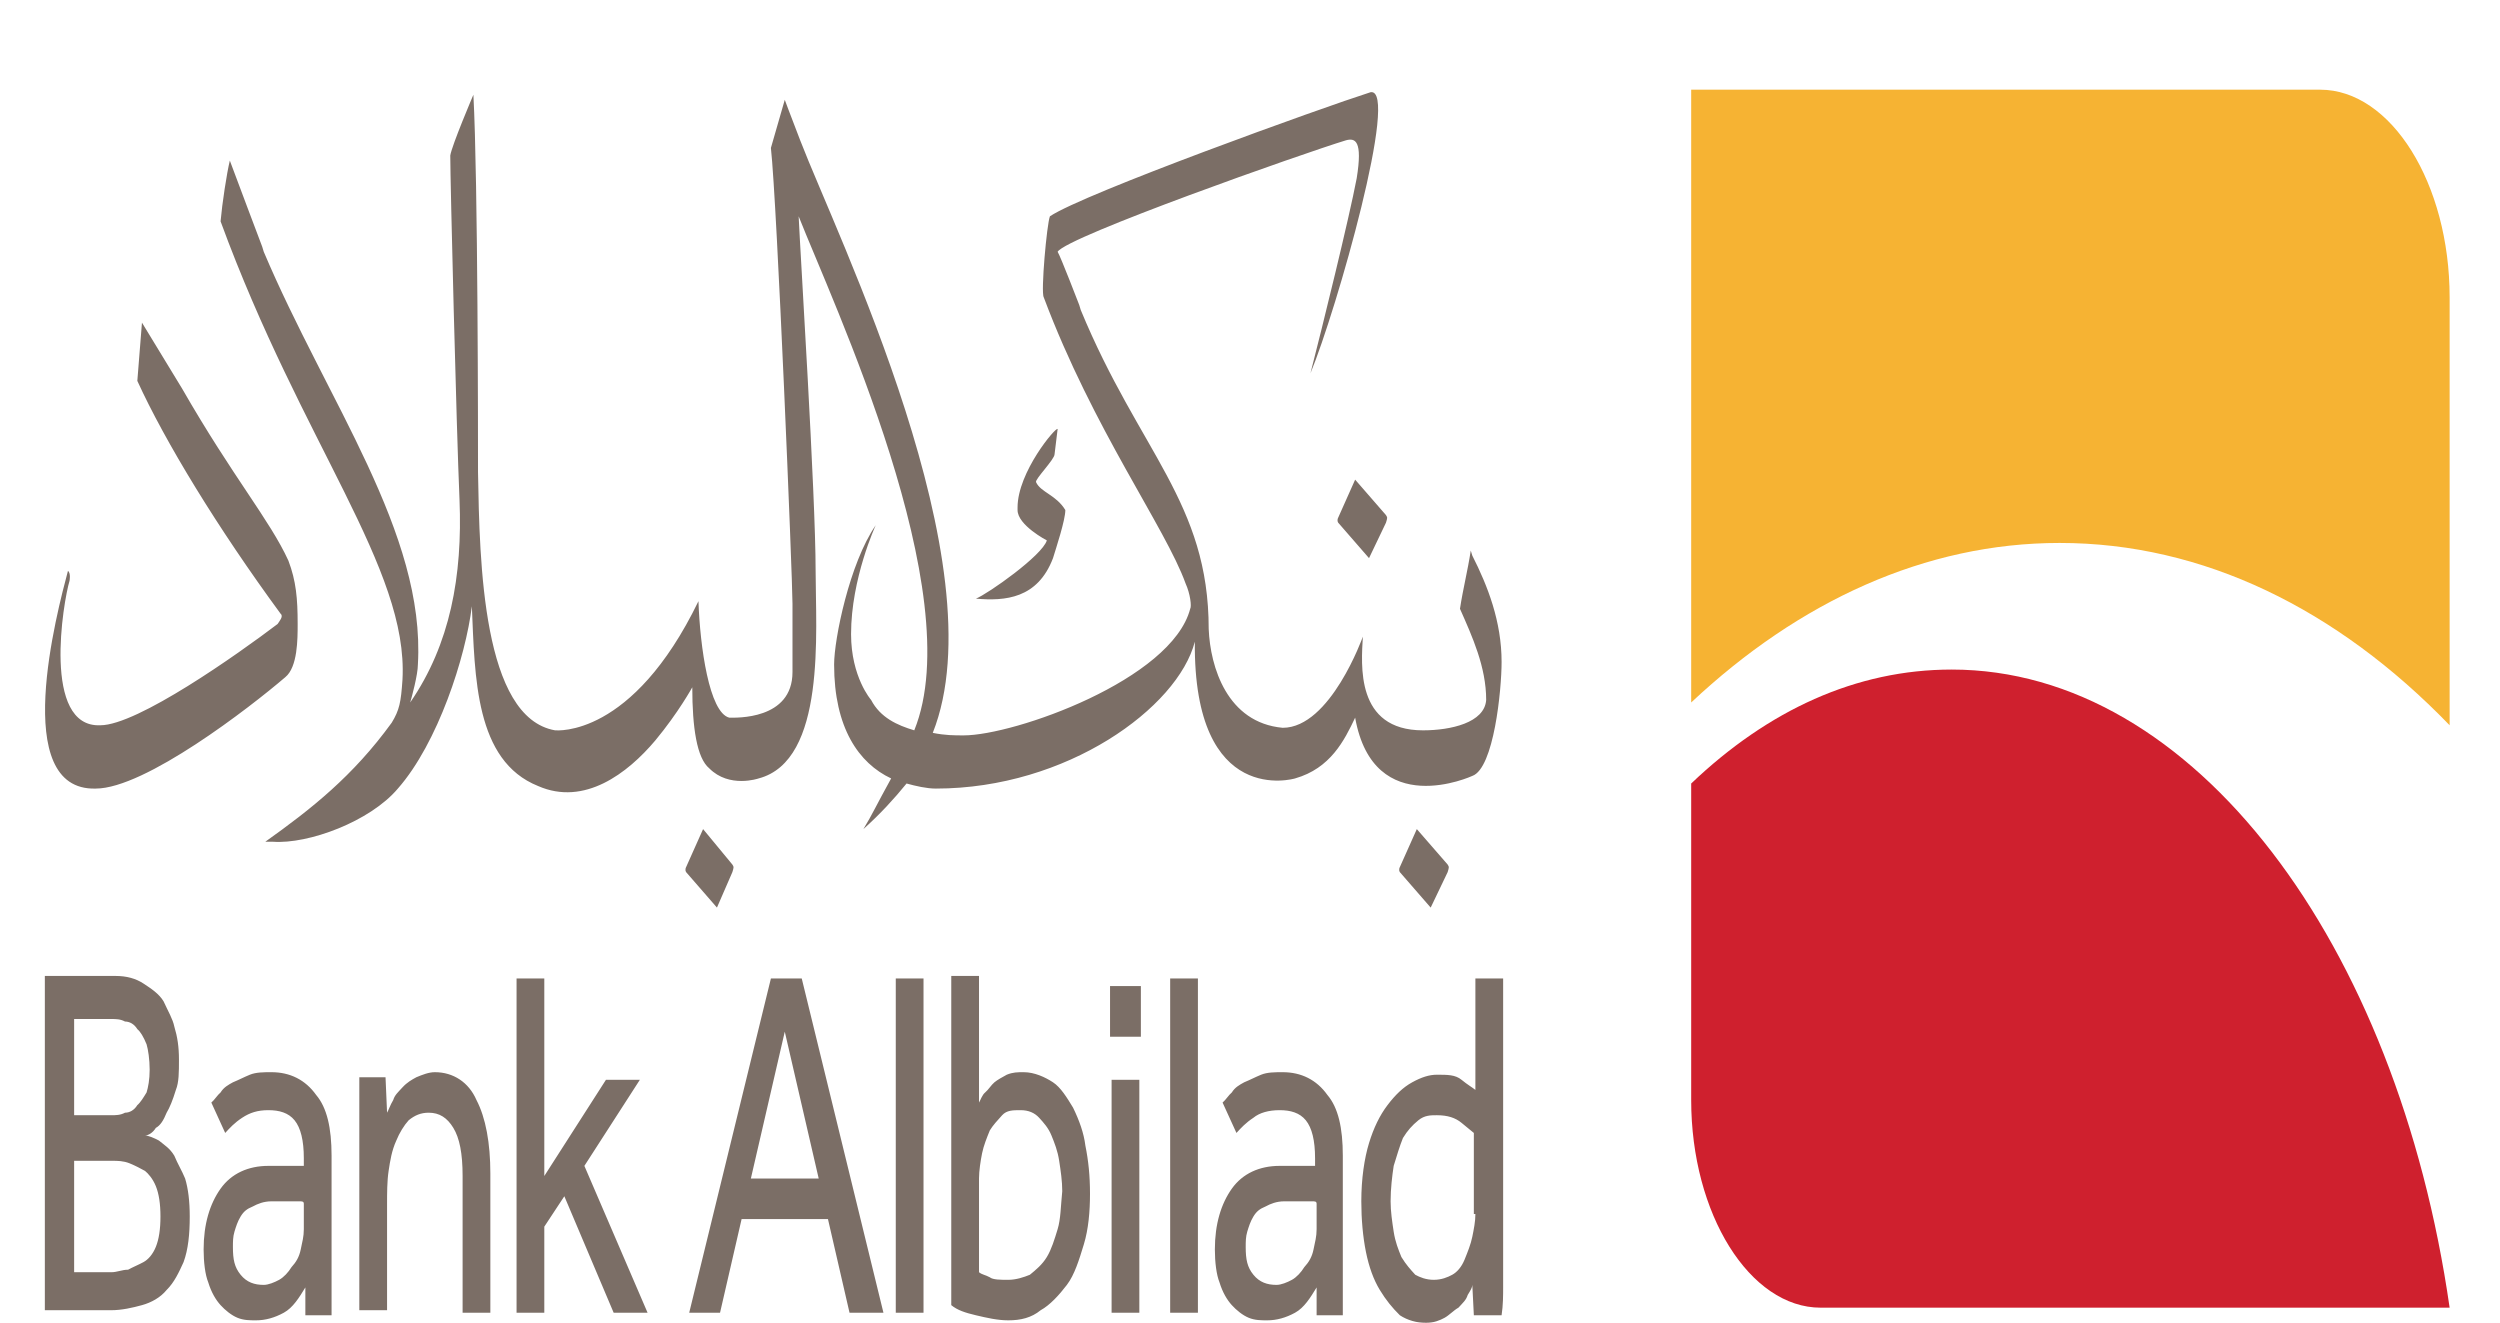 <svg width="223" height="118" viewBox="0 0 223 118" fill="none" xmlns="http://www.w3.org/2000/svg">
<g filter="url(#filter0_dd_1063_1188)">
<path d="M131.605 100.287C131.605 100.965 131.467 101.643 131.33 102.32C131.192 102.998 130.917 103.676 130.642 104.353C130.367 105.031 129.955 105.483 129.542 105.708C129.13 105.934 128.58 106.16 127.892 106.16C127.205 106.16 126.655 105.934 126.242 105.708C125.83 105.257 125.417 104.805 125.005 104.127C124.73 103.45 124.455 102.772 124.317 101.869C124.18 100.965 124.042 100.062 124.042 99.158C124.042 98.029 124.18 96.899 124.317 95.996C124.592 95.092 124.867 94.189 125.142 93.511C125.555 92.834 125.967 92.382 126.517 91.93C127.067 91.478 127.617 91.478 128.167 91.478C129.13 91.478 129.817 91.704 130.367 92.156C130.917 92.608 131.192 92.834 131.467 93.059V100.287H131.605ZM134.08 106.838V79.281H131.605V89.22C131.33 88.994 130.917 88.768 130.367 88.316C129.817 87.865 129.13 87.865 128.167 87.865C127.48 87.865 126.792 88.09 125.967 88.542C125.142 88.994 124.455 89.671 123.767 90.575C123.079 91.478 122.529 92.608 122.117 93.963C121.704 95.318 121.429 97.125 121.429 99.158C121.429 100.739 121.567 102.32 121.842 103.676C122.117 105.031 122.529 106.16 123.079 107.064C123.629 107.967 124.18 108.645 124.867 109.322C125.555 109.774 126.38 110 127.205 110C127.892 110 128.442 109.774 128.855 109.548C129.267 109.322 129.68 108.871 130.092 108.645C130.505 108.193 130.78 107.967 130.917 107.515C131.192 107.064 131.33 106.838 131.33 106.612L131.467 109.322H133.942C134.08 108.419 134.08 107.515 134.08 106.838ZM117.442 101.643C117.442 102.32 117.304 102.772 117.167 103.45C117.029 104.127 116.754 104.579 116.342 105.031C116.067 105.483 115.654 105.934 115.242 106.16C114.829 106.386 114.279 106.612 113.867 106.612C113.042 106.612 112.354 106.386 111.804 105.708C111.254 105.031 111.117 104.353 111.117 103.224C111.117 102.772 111.117 102.32 111.254 101.869C111.392 101.417 111.529 100.965 111.804 100.513C112.079 100.062 112.354 99.836 112.904 99.61C113.317 99.384 113.867 99.158 114.554 99.158C114.829 99.158 115.104 99.158 115.517 99.158C115.792 99.158 116.067 99.158 116.342 99.158C116.617 99.158 116.892 99.158 117.029 99.158C117.304 99.158 117.442 99.158 117.442 99.384V101.643ZM119.779 95.092C119.779 92.608 119.367 90.801 118.404 89.671C117.442 88.316 116.067 87.639 114.417 87.639C113.729 87.639 113.042 87.639 112.492 87.865C111.942 88.09 111.529 88.316 110.979 88.542C110.566 88.768 110.154 88.994 109.879 89.446C109.604 89.671 109.329 90.123 109.054 90.349L110.291 93.059C110.704 92.608 111.117 92.156 111.804 91.704C112.354 91.252 113.179 91.027 114.142 91.027C115.104 91.027 115.929 91.252 116.479 91.93C117.029 92.608 117.304 93.737 117.304 95.318V95.996C117.167 95.996 117.029 95.996 116.892 95.996C116.617 95.996 116.342 95.996 116.067 95.996C115.792 95.996 115.517 95.996 115.104 95.996C114.692 95.996 114.417 95.996 114.142 95.996C112.354 95.996 110.841 96.674 109.879 98.029C108.916 99.384 108.366 101.191 108.366 103.45C108.366 104.579 108.504 105.708 108.779 106.386C109.054 107.29 109.466 107.967 109.879 108.419C110.291 108.871 110.841 109.322 111.392 109.548C111.942 109.774 112.492 109.774 113.042 109.774C113.867 109.774 114.692 109.548 115.517 109.096C116.342 108.645 116.892 107.741 117.442 106.838V109.322H119.779C119.779 108.871 119.779 108.193 119.779 107.515V95.092ZM104.379 109.096H106.854V79.281H104.379V109.096ZM99.154 109.096H101.629V88.316H99.154V109.096ZM99.016 84.476H101.766V79.959H99.016V84.476ZM94.341 101.643C94.066 102.546 93.791 103.45 93.378 104.127C92.966 104.805 92.416 105.257 91.866 105.708C91.316 105.934 90.628 106.16 89.941 106.16C89.253 106.16 88.566 106.16 88.291 105.934C87.878 105.708 87.603 105.708 87.328 105.483V97.125C87.328 96.448 87.466 95.544 87.603 94.867C87.741 94.189 88.016 93.511 88.291 92.834C88.566 92.382 88.978 91.93 89.391 91.478C89.803 91.027 90.353 91.027 91.041 91.027C91.728 91.027 92.278 91.252 92.691 91.704C93.103 92.156 93.516 92.608 93.791 93.285C94.066 93.963 94.341 94.641 94.478 95.544C94.616 96.448 94.753 97.351 94.753 98.255C94.616 99.61 94.616 100.739 94.341 101.643ZM95.716 90.801C95.166 89.897 94.616 88.994 93.928 88.542C93.241 88.09 92.278 87.639 91.316 87.639C90.766 87.639 90.353 87.639 89.803 87.865C89.391 88.09 88.978 88.316 88.703 88.542C88.428 88.768 88.153 89.22 87.878 89.446C87.603 89.671 87.466 90.123 87.328 90.349V79.055H84.853V108.419C85.403 108.871 86.091 109.096 87.053 109.322C88.016 109.548 88.978 109.774 89.941 109.774C91.041 109.774 92.003 109.548 92.828 108.871C93.653 108.419 94.478 107.515 95.166 106.612C95.853 105.708 96.266 104.353 96.678 102.998C97.091 101.643 97.228 100.062 97.228 98.481C97.228 96.899 97.091 95.544 96.816 94.189C96.678 93.059 96.266 91.93 95.716 90.801ZM79.765 109.096H82.378V79.281H79.903V109.096H79.765ZM66.977 97.125L70.002 84.025L73.028 97.125H66.977ZM68.765 79.281L61.477 109.096H64.227L66.152 100.739H73.853L75.778 109.096H78.803L71.515 79.281H68.765ZM57.077 88.316H54.052L48.552 96.899V79.281H46.077V109.096H48.552V101.417L50.339 98.706L54.739 109.096H57.764L52.127 95.996L57.077 88.316ZM38.789 87.639C38.239 87.639 37.689 87.865 37.139 88.09C36.726 88.316 36.314 88.542 35.901 88.994C35.489 89.446 35.214 89.671 35.076 90.123C34.801 90.575 34.664 91.027 34.526 91.253L34.389 88.09H32.051C32.051 88.768 32.051 89.446 32.051 90.123V108.871H34.526V99.384C34.526 98.481 34.526 97.351 34.664 96.448C34.801 95.544 34.939 94.641 35.351 93.737C35.626 93.059 36.039 92.382 36.451 91.93C37.001 91.478 37.551 91.253 38.239 91.253C39.201 91.253 39.889 91.704 40.439 92.608C40.989 93.511 41.264 94.867 41.264 96.899V109.096H43.739V96.674C43.739 93.963 43.327 91.704 42.501 90.123C41.814 88.542 40.439 87.639 38.789 87.639ZM27.101 101.643C27.101 102.32 26.963 102.772 26.826 103.45C26.688 104.127 26.413 104.579 26.001 105.031C25.726 105.483 25.313 105.934 24.901 106.16C24.488 106.386 23.938 106.612 23.526 106.612C22.701 106.612 22.013 106.386 21.463 105.708C20.913 105.031 20.776 104.353 20.776 103.224C20.776 102.772 20.776 102.32 20.913 101.869C21.051 101.417 21.188 100.965 21.463 100.513C21.738 100.062 22.013 99.836 22.563 99.61C22.976 99.384 23.526 99.158 24.213 99.158C24.488 99.158 24.763 99.158 25.176 99.158C25.451 99.158 25.726 99.158 26.001 99.158C26.276 99.158 26.551 99.158 26.688 99.158C26.963 99.158 27.101 99.158 27.101 99.384V101.643ZM29.576 95.092C29.576 92.608 29.163 90.801 28.201 89.671C27.238 88.316 25.863 87.639 24.213 87.639C23.526 87.639 22.838 87.639 22.288 87.865C21.738 88.09 21.326 88.316 20.776 88.542C20.363 88.768 19.951 88.994 19.676 89.446C19.401 89.671 19.126 90.123 18.851 90.349L20.088 93.059C20.501 92.608 20.913 92.156 21.601 91.704C22.288 91.252 22.976 91.027 23.938 91.027C24.901 91.027 25.726 91.252 26.276 91.93C26.826 92.608 27.101 93.737 27.101 95.318V95.996C26.963 95.996 26.826 95.996 26.688 95.996C26.413 95.996 26.138 95.996 25.863 95.996C25.588 95.996 25.313 95.996 24.901 95.996C24.626 95.996 24.213 95.996 23.938 95.996C22.151 95.996 20.638 96.674 19.676 98.029C18.713 99.384 18.163 101.191 18.163 103.45C18.163 104.579 18.3 105.708 18.576 106.386C18.851 107.29 19.263 107.967 19.676 108.419C20.088 108.871 20.638 109.322 21.188 109.548C21.738 109.774 22.288 109.774 22.838 109.774C23.663 109.774 24.488 109.548 25.313 109.096C26.138 108.645 26.688 107.741 27.238 106.838V109.322H29.576C29.576 108.871 29.576 108.193 29.576 107.515V95.092ZM13.9 103.224C13.625 103.901 13.213 104.353 12.8 104.579C12.388 104.805 11.838 105.031 11.425 105.257C10.875 105.257 10.463 105.483 9.913 105.483H6.613V95.544H10.05C10.463 95.544 11.013 95.544 11.563 95.77C12.113 95.996 12.525 96.222 12.938 96.448C13.213 96.674 13.625 97.125 13.9 97.803C14.175 98.481 14.313 99.384 14.313 100.513C14.313 101.643 14.175 102.546 13.9 103.224ZM6.613 82.895H9.913C10.325 82.895 10.738 82.895 11.15 83.121C11.563 83.121 11.975 83.347 12.25 83.799C12.525 84.025 12.8 84.476 13.075 85.154C13.213 85.606 13.35 86.509 13.35 87.413C13.35 88.316 13.213 88.994 13.075 89.446C12.8 89.897 12.525 90.349 12.25 90.575C11.975 91.027 11.563 91.253 11.15 91.253C10.738 91.478 10.325 91.478 9.913 91.478H6.613V82.895ZM15.55 95.092C15.138 94.415 14.725 94.189 14.175 93.737C13.763 93.511 13.213 93.285 12.938 93.285C13.213 93.285 13.625 93.059 13.9 92.608C14.313 92.382 14.588 91.93 14.863 91.253C15.138 90.801 15.413 90.123 15.688 89.22C15.963 88.542 15.963 87.639 15.963 86.509C15.963 85.38 15.825 84.476 15.55 83.573C15.413 82.895 15 82.218 14.588 81.314C14.175 80.636 13.488 80.185 12.8 79.733C12.113 79.281 11.288 79.055 10.325 79.055H4V108.871H9.913C10.875 108.871 11.838 108.645 12.663 108.419C13.488 108.193 14.313 107.741 14.863 107.064C15.55 106.386 15.963 105.483 16.375 104.579C16.788 103.45 16.925 102.094 16.925 100.513C16.925 99.158 16.788 98.029 16.513 97.125C16.238 96.448 15.825 95.77 15.55 95.092ZM65.327 69.795C65.465 69.343 65.465 69.343 65.327 69.117L62.715 65.955L61.202 69.343C61.202 69.343 61.065 69.569 61.202 69.795L63.952 72.957L65.327 69.795ZM124.867 69.343C124.867 69.343 124.73 69.569 124.867 69.795L127.617 72.957L129.13 69.795C129.267 69.343 129.267 69.343 129.13 69.117L126.38 65.955L124.867 69.343ZM119.367 38.172C119.367 38.172 119.229 38.398 119.367 38.624L122.117 41.786L123.629 38.624C123.767 38.172 123.767 38.172 123.629 37.947L120.879 34.784L119.367 38.172ZM131.33 61.212C133.255 60.534 133.942 53.532 133.942 51.047C133.942 47.433 132.705 44.271 131.33 41.56L131.192 41.109C130.917 42.916 130.505 44.497 130.23 46.304C131.33 48.788 132.567 51.499 132.567 54.435C132.43 56.468 129.405 57.146 126.93 57.146C120.879 57.146 121.429 51.273 121.567 48.788C121.567 48.788 118.679 56.92 114.417 56.92C109.466 56.468 107.954 51.499 107.816 48.111C107.816 36.817 101.629 32.3 96.403 19.651L96.266 19.199C96.266 19.199 94.616 14.908 94.341 14.456C95.166 13.101 116.342 5.647 120.054 4.517C120.879 4.292 121.567 4.517 121.017 7.906C120.329 11.52 117.992 21.006 116.892 25.298C119.229 19.651 124.867 -0.226 122.254 0.226C117.992 1.581 96.678 9.261 93.653 11.294C93.378 11.971 92.828 18.07 93.103 18.521C97.504 30.267 103.966 39.076 105.754 44.045C106.166 44.949 106.304 46.078 106.166 46.304C104.516 52.628 90.491 57.597 85.953 57.597C85.128 57.597 84.303 57.597 83.203 57.372C89.116 42.464 74.678 13.101 71.377 4.517C70.415 2.033 70.002 0.903 70.002 0.903L68.765 5.195C69.315 10.164 70.69 43.593 70.69 45.852C70.69 48.563 70.69 48.788 70.69 51.951C70.69 56.242 65.602 56.016 65.052 56.016C63.265 55.565 62.44 49.692 62.302 45.626C56.389 57.823 49.652 57.146 49.514 57.146C43.051 56.016 42.776 42.238 42.639 34.107C42.639 31.396 42.639 8.131 42.226 0.452C42.226 0.452 40.301 4.969 40.164 5.873C40.164 8.131 40.714 30.267 40.989 36.591C41.264 43.367 40.164 49.466 36.589 54.661C36.726 54.209 37.276 52.177 37.276 51.273C37.964 39.528 29.163 27.782 23.526 14.456L23.388 14.004C23.388 14.004 20.913 7.454 20.501 6.324C20.226 7.454 19.813 10.164 19.676 11.745C26.963 31.622 36.451 42.69 35.901 52.628C35.764 54.661 35.626 55.339 34.939 56.468C31.501 61.212 27.788 64.148 23.663 67.084H24.351C27.513 67.31 33.014 65.277 35.489 62.341C39.064 58.275 41.539 50.596 42.089 46.078C42.364 52.402 42.364 59.856 48.002 62.115C52.127 63.922 55.977 60.986 58.452 58.049C60.515 55.565 61.752 53.306 61.752 53.306C61.752 56.92 62.165 59.63 63.265 60.534C65.052 62.341 67.665 61.437 67.665 61.437C73.715 59.856 72.753 48.337 72.753 42.916C72.753 36.14 71.377 14.456 71.24 11.294C74.265 18.973 86.503 44.949 81.553 57.146C80.04 56.694 78.528 56.016 77.703 54.435C77.703 54.435 75.915 52.402 75.915 48.563C75.915 43.593 78.115 38.85 78.115 38.85C75.778 42.238 74.403 49.014 74.403 51.273C74.403 56.92 76.603 60.082 79.49 61.437C78.115 63.922 77.84 64.6 77.015 65.955C78.528 64.6 79.765 63.244 80.865 61.889C81.69 62.115 82.653 62.341 83.478 62.341C95.166 62.341 105.066 55.113 106.579 49.24C106.441 64.148 115.517 61.437 115.517 61.437C118.679 60.534 119.917 58.049 120.879 56.016C122.529 65.277 131.33 61.212 131.33 61.212ZM8.538 62.341C12.938 62.341 22.288 55.113 25.451 52.402C26.551 51.499 26.551 49.014 26.551 47.659C26.551 45.4 26.413 43.819 25.726 42.012C24.076 38.398 20.776 34.559 16.238 26.653C16.238 26.653 14.038 23.039 12.663 20.78L12.25 25.975C14.725 31.396 19.401 39.076 25.038 46.756C25.313 46.981 24.901 47.433 24.763 47.659C21.188 50.37 12.25 56.694 8.95 56.694C3.725 56.92 5.65 45.626 6.2 43.819C6.2 43.819 6.338 43.142 6.063 42.916C5.1 46.53 0.837 62.567 8.538 62.341ZM87.053 45.4C89.666 45.626 92.553 45.4 93.928 41.786C94.203 40.883 95.028 38.398 95.028 37.495C94.203 36.14 92.828 35.914 92.416 35.01C92.278 34.784 94.066 32.977 94.066 32.526L94.341 30.267C94.203 30.041 90.766 34.107 90.766 37.269V37.495C90.766 38.85 93.378 40.205 93.378 40.205C92.966 41.56 88.153 44.949 87.053 45.4Z" fill="#7B6E66"/>
<path d="M206.957 0H150.854V54.661C160.48 45.626 171.755 40.431 183.718 40.431C196.506 40.431 208.469 46.304 218.507 56.694V18.522C218.507 8.357 213.282 0 206.957 0Z" fill="#F6B333"/>
<path d="M174.093 51.725C165.568 51.725 157.73 55.339 150.854 61.889V90.124C150.854 100.288 156.08 108.645 162.405 108.645H218.507C213.832 76.119 195.681 51.725 174.093 51.725Z" fill="#CF202E"/>
</g>
<defs>
<filter id="filter0_dd_1063_1188" x="0" y="0" width="222.507" height="118" filterUnits="userSpaceOnUse" color-interpolation-filters="sRGB">
<feFlood flood-opacity="0" result="BackgroundImageFix"/>
<feColorMatrix in="SourceAlpha" type="matrix" values="0 0 0 0 0 0 0 0 0 0 0 0 0 0 0 0 0 0 127 0" result="hardAlpha"/>
<feOffset dy="4"/>
<feGaussianBlur stdDeviation="2"/>
<feComposite in2="hardAlpha" operator="out"/>
<feColorMatrix type="matrix" values="0 0 0 0 0 0 0 0 0 0 0 0 0 0 0 0 0 0 0.25 0"/>
<feBlend mode="normal" in2="BackgroundImageFix" result="effect1_dropShadow_1063_1188"/>
<feColorMatrix in="SourceAlpha" type="matrix" values="0 0 0 0 0 0 0 0 0 0 0 0 0 0 0 0 0 0 127 0" result="hardAlpha"/>
<feOffset dy="4"/>
<feGaussianBlur stdDeviation="2"/>
<feComposite in2="hardAlpha" operator="out"/>
<feColorMatrix type="matrix" values="0 0 0 0 0 0 0 0 0 0 0 0 0 0 0 0 0 0 0.25 0"/>
<feBlend mode="normal" in2="effect1_dropShadow_1063_1188" result="effect2_dropShadow_1063_1188"/>
<feBlend mode="normal" in="SourceGraphic" in2="effect2_dropShadow_1063_1188" result="shape"/>
</filter>
</defs>
</svg>
